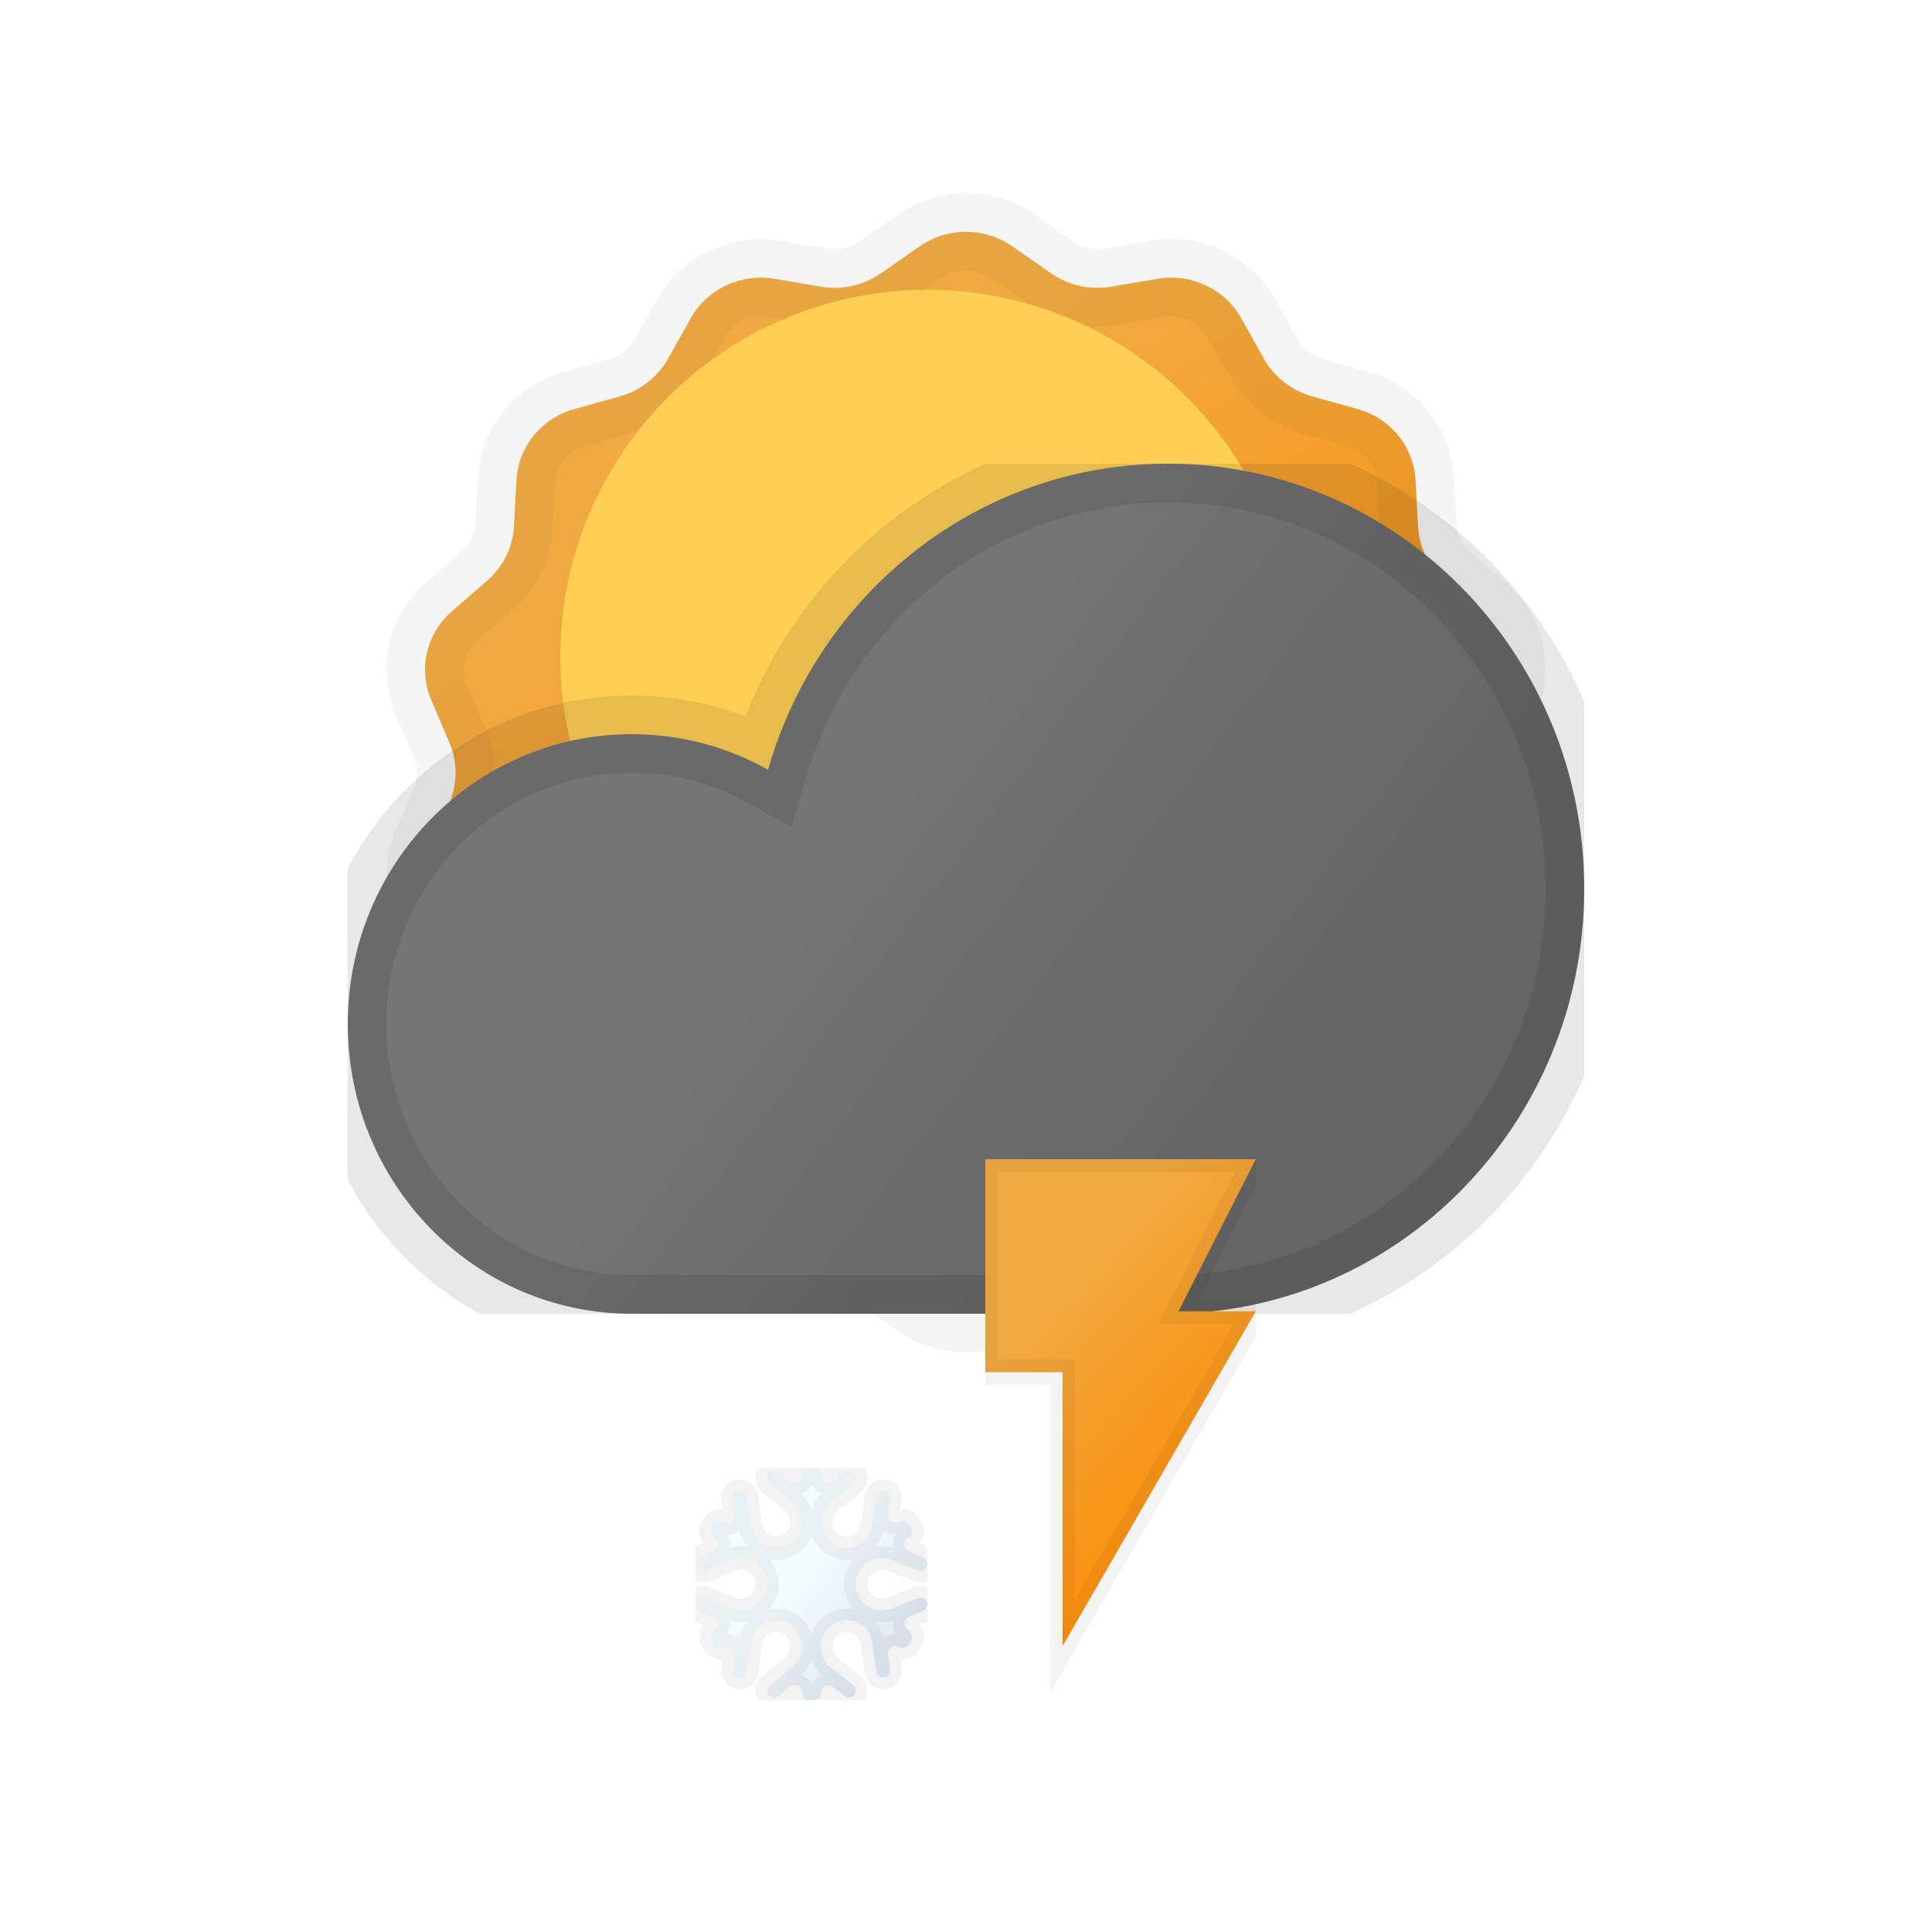 <svg width="100" height="100" viewBox="0 0 100 100" fill="none" xmlns="http://www.w3.org/2000/svg">
<g clip-path="url(#clip0_407_670)">
<path d="M47.596 12.754C49.034 11.749 50.966 11.749 52.404 12.754L54.395 14.144C55.295 14.773 56.415 15.023 57.505 14.839L59.914 14.431C61.656 14.136 63.397 14.957 64.247 16.473L65.424 18.571C65.956 19.519 66.854 20.22 67.918 20.517L70.269 21.173C71.969 21.647 73.174 23.125 73.268 24.852L73.398 27.242C73.457 28.322 73.955 29.335 74.782 30.054L76.61 31.643C77.931 32.792 78.361 34.635 77.68 36.231L76.738 38.439C76.312 39.438 76.312 40.562 76.738 41.561L77.68 43.769C78.361 45.365 77.931 47.208 76.61 48.357L74.782 49.946C73.955 50.665 73.457 51.678 73.398 52.758L73.268 55.148C73.174 56.875 71.969 58.353 70.269 58.827L67.918 59.483C66.854 59.78 65.956 60.481 65.424 61.429L64.247 63.527C63.397 65.043 61.656 65.864 59.914 65.569L57.505 65.161C56.415 64.977 55.295 65.227 54.395 65.856L52.404 67.246C50.966 68.251 49.034 68.251 47.596 67.246L45.605 65.856C44.705 65.227 43.585 64.977 42.495 65.161L40.086 65.569C38.344 65.864 36.603 65.043 35.753 63.527L34.576 61.429C34.044 60.481 33.146 59.78 32.082 59.483L29.73 58.827C28.031 58.353 26.826 56.875 26.732 55.148L26.602 52.758C26.543 51.678 26.045 50.665 25.218 49.946L23.39 48.357C22.069 47.208 21.639 45.365 22.32 43.769L23.262 41.561C23.688 40.562 23.688 39.438 23.262 38.439L22.32 36.231C21.639 34.635 22.069 32.792 23.39 31.643L25.218 30.054C26.045 29.335 26.543 28.322 26.602 27.242L26.732 24.852C26.826 23.125 28.031 21.647 29.73 21.173L32.082 20.517C33.146 20.22 34.044 19.519 34.576 18.571L35.753 16.473C36.603 14.957 38.344 14.136 40.086 14.431L42.495 14.839C43.585 15.023 44.705 14.773 45.605 14.144L47.596 12.754Z" fill="url(#paint0_linear_407_670)" stroke="#353535" stroke-opacity="0.05" stroke-width="4"/>
<g filter="url(#filter0_f_407_670)">
<circle cx="48" cy="34" r="19" fill="#FFCF54"/>
</g>
<g clip-path="url(#clip1_407_670)">
<path fill-rule="evenodd" clip-rule="evenodd" d="M82 46C82 58.15 72.351 68 60.449 68H33.02V67.996C32.912 67.999 32.803 68 32.694 68C24.579 68 18 61.284 18 53C18 44.716 24.579 38 32.694 38C35.253 38 37.659 38.668 39.754 39.842C42.363 30.689 50.641 24 60.449 24C72.351 24 82 33.85 82 46Z" fill="url(#paint1_linear_407_670)"/>
<path d="M33.02 68H31.02V70H33.02V68ZM33.02 67.996H35.02V65.951L32.976 65.997L33.02 67.996ZM39.754 39.842L38.776 41.586L40.983 42.823L41.677 40.39L39.754 39.842ZM60.449 70C73.495 70 84 59.216 84 46H80C80 57.085 71.208 66 60.449 66V70ZM60.449 66H33.02V70H60.449V66ZM35.02 68V67.996H31.02V68H35.02ZM32.694 70C32.818 70 32.941 69.999 33.065 69.996L32.976 65.997C32.882 65.999 32.788 66 32.694 66V70ZM16 53C16 62.35 23.435 70 32.694 70V66C25.722 66 20 60.219 20 53H16ZM32.694 36C23.435 36 16 43.65 16 53H20C20 45.781 25.722 40 32.694 40V36ZM40.731 38.097C38.347 36.761 35.605 36 32.694 36V40C34.9 40 36.971 40.575 38.776 41.586L40.731 38.097ZM60.449 22C49.7 22 40.671 29.328 37.83 39.293L41.677 40.39C44.055 32.049 51.582 26 60.449 26V22ZM84 46C84 32.784 73.495 22 60.449 22V26C71.208 26 80 34.915 80 46H84Z" fill="black" fill-opacity="0.09"/>
</g>
<g clip-path="url(#clip2_407_670)">
<mask id="path-5-outside-1_407_670" maskUnits="userSpaceOnUse" x="35" y="75" width="14" height="14" fill="black">
<rect fill="white" x="35" y="75" width="14" height="14"/>
<path fill-rule="evenodd" clip-rule="evenodd" d="M39.841 76.778C39.681 76.65 39.66 76.415 39.794 76.26V76.26C39.921 76.115 40.139 76.095 40.29 76.215L40.883 76.688C41.136 76.89 41.51 76.71 41.51 76.386V76.386C41.51 76.173 41.682 76 41.896 76H42.104C42.318 76 42.49 76.173 42.49 76.386V76.386C42.49 76.71 42.864 76.89 43.117 76.688L43.71 76.215C43.861 76.095 44.079 76.115 44.206 76.26V76.26C44.34 76.415 44.319 76.65 44.159 76.778L43.002 77.701C42.679 77.959 42.49 78.349 42.49 78.763V78.801C42.49 79.835 43.614 80.477 44.505 79.953V79.953C44.854 79.746 45.092 79.392 45.149 78.99L45.365 77.483C45.394 77.28 45.588 77.143 45.789 77.184V77.184C45.974 77.222 46.097 77.397 46.07 77.584L45.956 78.382C45.911 78.697 46.25 78.924 46.524 78.763V78.763C46.707 78.655 46.943 78.718 47.047 78.903L47.153 79.091C47.258 79.277 47.195 79.513 47.011 79.621V79.621C46.731 79.786 46.761 80.2 47.062 80.322L47.774 80.611C47.951 80.683 48.042 80.88 47.982 81.061V81.061C47.916 81.261 47.695 81.362 47.501 81.284L46.163 80.74C45.771 80.581 45.327 80.613 44.962 80.828V80.828C44.069 81.354 44.069 82.646 44.962 83.172V83.172C45.327 83.387 45.771 83.419 46.163 83.26L47.501 82.716C47.695 82.638 47.916 82.739 47.982 82.939V82.939C48.042 83.12 47.951 83.317 47.774 83.389L47.062 83.678C46.761 83.8 46.731 84.214 47.011 84.379V84.379C47.195 84.487 47.258 84.723 47.153 84.91L47.047 85.097C46.943 85.282 46.707 85.345 46.524 85.237V85.237C46.25 85.076 45.911 85.303 45.956 85.618L46.07 86.416C46.097 86.603 45.974 86.778 45.789 86.816V86.816C45.588 86.857 45.394 86.72 45.365 86.517L45.149 85.01C45.092 84.608 44.854 84.254 44.505 84.048V84.048C43.614 83.523 42.49 84.165 42.49 85.199V85.237C42.49 85.651 42.679 86.041 43.002 86.299L44.159 87.222C44.319 87.35 44.34 87.585 44.206 87.74V87.74C44.079 87.885 43.861 87.905 43.71 87.785L43.117 87.312C42.864 87.11 42.49 87.29 42.49 87.614V87.614C42.49 87.827 42.318 88 42.104 88H41.896C41.682 88 41.51 87.827 41.51 87.614V87.614C41.51 87.29 41.136 87.11 40.883 87.312L40.29 87.785C40.139 87.905 39.921 87.885 39.794 87.74V87.74C39.66 87.585 39.681 87.35 39.841 87.222L40.998 86.299C41.321 86.041 41.51 85.651 41.51 85.237V85.199C41.51 84.165 40.386 83.523 39.496 84.048V84.048C39.146 84.254 38.909 84.608 38.851 85.01L38.636 86.517C38.606 86.72 38.412 86.857 38.212 86.816V86.816C38.027 86.778 37.903 86.603 37.93 86.416L38.044 85.618C38.089 85.303 37.75 85.076 37.476 85.237V85.237C37.293 85.345 37.058 85.282 36.953 85.097L36.847 84.91C36.742 84.723 36.805 84.487 36.989 84.379V84.379C37.269 84.214 37.239 83.8 36.938 83.678L36.226 83.389C36.049 83.317 35.958 83.12 36.019 82.939V82.939C36.084 82.739 36.305 82.638 36.499 82.716L37.837 83.26C38.229 83.419 38.674 83.387 39.039 83.172V83.172C39.932 82.646 39.932 81.354 39.039 80.828V80.828C38.674 80.613 38.229 80.581 37.837 80.74L36.499 81.284C36.305 81.362 36.084 81.261 36.019 81.061V81.061C35.958 80.88 36.049 80.683 36.226 80.611L36.938 80.322C37.239 80.2 37.269 79.786 36.989 79.621V79.621C36.805 79.513 36.742 79.277 36.847 79.091L36.953 78.903C37.058 78.718 37.293 78.655 37.476 78.763V78.763C37.75 78.924 38.089 78.697 38.044 78.382L37.93 77.584C37.903 77.397 38.027 77.222 38.212 77.184V77.184C38.412 77.143 38.606 77.28 38.636 77.483L38.851 78.99C38.909 79.392 39.146 79.746 39.496 79.952V79.952C40.386 80.477 41.51 79.835 41.51 78.801V78.763C41.51 78.349 41.321 77.959 40.998 77.701L39.841 76.778Z"/>
</mask>
<path fill-rule="evenodd" clip-rule="evenodd" d="M39.841 76.778C39.681 76.65 39.66 76.415 39.794 76.26V76.26C39.921 76.115 40.139 76.095 40.29 76.215L40.883 76.688C41.136 76.89 41.51 76.71 41.51 76.386V76.386C41.51 76.173 41.682 76 41.896 76H42.104C42.318 76 42.49 76.173 42.49 76.386V76.386C42.49 76.71 42.864 76.89 43.117 76.688L43.71 76.215C43.861 76.095 44.079 76.115 44.206 76.26V76.26C44.34 76.415 44.319 76.65 44.159 76.778L43.002 77.701C42.679 77.959 42.49 78.349 42.49 78.763V78.801C42.49 79.835 43.614 80.477 44.505 79.953V79.953C44.854 79.746 45.092 79.392 45.149 78.99L45.365 77.483C45.394 77.28 45.588 77.143 45.789 77.184V77.184C45.974 77.222 46.097 77.397 46.07 77.584L45.956 78.382C45.911 78.697 46.25 78.924 46.524 78.763V78.763C46.707 78.655 46.943 78.718 47.047 78.903L47.153 79.091C47.258 79.277 47.195 79.513 47.011 79.621V79.621C46.731 79.786 46.761 80.2 47.062 80.322L47.774 80.611C47.951 80.683 48.042 80.88 47.982 81.061V81.061C47.916 81.261 47.695 81.362 47.501 81.284L46.163 80.74C45.771 80.581 45.327 80.613 44.962 80.828V80.828C44.069 81.354 44.069 82.646 44.962 83.172V83.172C45.327 83.387 45.771 83.419 46.163 83.26L47.501 82.716C47.695 82.638 47.916 82.739 47.982 82.939V82.939C48.042 83.12 47.951 83.317 47.774 83.389L47.062 83.678C46.761 83.8 46.731 84.214 47.011 84.379V84.379C47.195 84.487 47.258 84.723 47.153 84.91L47.047 85.097C46.943 85.282 46.707 85.345 46.524 85.237V85.237C46.25 85.076 45.911 85.303 45.956 85.618L46.07 86.416C46.097 86.603 45.974 86.778 45.789 86.816V86.816C45.588 86.857 45.394 86.72 45.365 86.517L45.149 85.01C45.092 84.608 44.854 84.254 44.505 84.048V84.048C43.614 83.523 42.49 84.165 42.49 85.199V85.237C42.49 85.651 42.679 86.041 43.002 86.299L44.159 87.222C44.319 87.35 44.34 87.585 44.206 87.74V87.74C44.079 87.885 43.861 87.905 43.71 87.785L43.117 87.312C42.864 87.11 42.49 87.29 42.49 87.614V87.614C42.49 87.827 42.318 88 42.104 88H41.896C41.682 88 41.51 87.827 41.51 87.614V87.614C41.51 87.29 41.136 87.11 40.883 87.312L40.29 87.785C40.139 87.905 39.921 87.885 39.794 87.74V87.74C39.66 87.585 39.681 87.35 39.841 87.222L40.998 86.299C41.321 86.041 41.51 85.651 41.51 85.237V85.199C41.51 84.165 40.386 83.523 39.496 84.048V84.048C39.146 84.254 38.909 84.608 38.851 85.01L38.636 86.517C38.606 86.72 38.412 86.857 38.212 86.816V86.816C38.027 86.778 37.903 86.603 37.93 86.416L38.044 85.618C38.089 85.303 37.75 85.076 37.476 85.237V85.237C37.293 85.345 37.058 85.282 36.953 85.097L36.847 84.91C36.742 84.723 36.805 84.487 36.989 84.379V84.379C37.269 84.214 37.239 83.8 36.938 83.678L36.226 83.389C36.049 83.317 35.958 83.12 36.019 82.939V82.939C36.084 82.739 36.305 82.638 36.499 82.716L37.837 83.26C38.229 83.419 38.674 83.387 39.039 83.172V83.172C39.932 82.646 39.932 81.354 39.039 80.828V80.828C38.674 80.613 38.229 80.581 37.837 80.74L36.499 81.284C36.305 81.362 36.084 81.261 36.019 81.061V81.061C35.958 80.88 36.049 80.683 36.226 80.611L36.938 80.322C37.239 80.2 37.269 79.786 36.989 79.621V79.621C36.805 79.513 36.742 79.277 36.847 79.091L36.953 78.903C37.058 78.718 37.293 78.655 37.476 78.763V78.763C37.75 78.924 38.089 78.697 38.044 78.382L37.93 77.584C37.903 77.397 38.027 77.222 38.212 77.184V77.184C38.412 77.143 38.606 77.28 38.636 77.483L38.851 78.99C38.909 79.392 39.146 79.746 39.496 79.952V79.952C40.386 80.477 41.51 79.835 41.51 78.801V78.763C41.51 78.349 41.321 77.959 40.998 77.701L39.841 76.778Z" fill="url(#paint2_linear_407_670)"/>
<path d="M40.998 77.701L40.624 78.17L40.998 77.701ZM38.851 78.99L38.257 79.076L38.851 78.99ZM38.044 78.382L38.638 78.297L38.044 78.382ZM36.953 78.903L36.431 78.608L36.953 78.903ZM36.847 79.091L36.325 78.795L36.847 79.091ZM36.938 80.322L36.712 79.766L36.938 80.322ZM36.226 80.611L36.452 81.167L36.452 81.167L36.226 80.611ZM36.499 81.284L36.725 81.84L36.499 81.284ZM37.837 80.74L37.611 80.184L37.837 80.74ZM37.837 83.26L38.063 82.704L37.837 83.26ZM36.499 82.716L36.273 83.272L36.499 82.716ZM36.226 83.389L36.001 83.945L36.226 83.389ZM36.938 83.678L36.712 84.234L36.938 83.678ZM36.847 84.91L37.369 84.614L36.847 84.91ZM36.953 85.097L36.431 85.392L36.953 85.097ZM38.044 85.618L38.638 85.703L38.044 85.618ZM37.93 86.416L37.336 86.331L37.93 86.416ZM38.636 86.517L38.041 86.432L38.636 86.517ZM40.998 86.299L41.373 86.768L40.998 86.299ZM39.841 87.222L40.215 87.692L39.841 87.222ZM40.29 87.785L40.664 88.254L40.29 87.785ZM40.883 87.312L41.257 87.781L40.883 87.312ZM43.117 87.312L42.743 87.781L43.117 87.312ZM43.71 87.785L43.336 88.254L43.71 87.785ZM44.159 87.222L43.785 87.692L44.159 87.222ZM45.149 85.01L45.743 84.925L45.149 85.01ZM45.365 86.517L45.959 86.432L45.365 86.517ZM46.07 86.416L45.476 86.501L46.07 86.416ZM47.047 85.097L46.525 84.802L47.047 85.097ZM47.153 84.91L47.675 85.205L47.153 84.91ZM47.062 83.678L46.837 83.122L47.062 83.678ZM47.774 83.389L48 83.945L47.774 83.389ZM47.501 82.716L47.275 82.161L47.501 82.716ZM46.163 83.26L45.938 82.704L46.163 83.26ZM46.163 80.74L45.938 81.296L46.163 80.74ZM47.501 81.284L47.727 80.728L47.501 81.284ZM47.774 80.611L48 80.055L47.774 80.611ZM47.062 80.322L46.837 80.878L47.062 80.322ZM47.153 79.091L47.675 78.795L47.153 79.091ZM47.047 78.903L46.525 79.199L47.047 78.903ZM45.956 78.382L45.362 78.297L45.956 78.382ZM46.07 77.584L46.664 77.669L46.07 77.584ZM45.365 77.483L45.959 77.568L45.365 77.483ZM45.149 78.99L44.555 78.906L45.149 78.99ZM44.159 76.778L44.533 77.246L44.159 76.778ZM43.71 76.215L43.336 75.746L43.71 76.215ZM43.117 76.688L43.492 77.157L43.117 76.688ZM40.883 76.688L41.257 76.219L40.883 76.688ZM40.29 76.215L40.664 75.746L40.29 76.215ZM41.257 76.219L40.664 75.746L39.916 76.684L40.508 77.157L41.257 76.219ZM42.104 75.4H41.896V76.6H42.104V75.4ZM43.336 75.746L42.743 76.219L43.492 77.157L44.084 76.684L43.336 75.746ZM43.376 78.17L44.533 77.246L43.785 76.308L42.627 77.232L43.376 78.17ZM43.09 78.801V78.763H41.891V78.801H43.09ZM44.771 77.398L44.555 78.906L45.743 79.075L45.959 77.568L44.771 77.398ZM46.55 78.467L46.664 77.669L45.476 77.499L45.362 78.297L46.55 78.467ZM47.675 78.795L47.569 78.608L46.525 79.199L46.631 79.386L47.675 78.795ZM48 80.055L47.288 79.766L46.837 80.878L47.548 81.167L48 80.055ZM45.938 81.296L47.275 81.84L47.727 80.728L46.389 80.184L45.938 81.296ZM46.389 83.816L47.727 83.272L47.275 82.161L45.938 82.704L46.389 83.816ZM47.548 82.833L46.837 83.122L47.288 84.234L48 83.945L47.548 82.833ZM46.631 84.614L46.525 84.802L47.569 85.392L47.675 85.205L46.631 84.614ZM45.362 85.703L45.476 86.501L46.664 86.331L46.55 85.533L45.362 85.703ZM45.959 86.432L45.743 84.925L44.555 85.095L44.771 86.602L45.959 86.432ZM43.09 85.237V85.199H41.891V85.237H43.09ZM44.533 86.754L43.376 85.83L42.627 86.768L43.785 87.692L44.533 86.754ZM42.743 87.781L43.336 88.254L44.084 87.316L43.492 86.843L42.743 87.781ZM41.896 88.6H42.104V87.4H41.896V88.6ZM40.664 88.254L41.257 87.781L40.508 86.843L39.916 87.316L40.664 88.254ZM40.624 85.83L39.467 86.754L40.215 87.692L41.373 86.768L40.624 85.83ZM40.91 85.199V85.237H42.109V85.199H40.91ZM39.229 86.602L39.445 85.094L38.257 84.924L38.041 86.432L39.229 86.602ZM37.45 85.533L37.336 86.331L38.524 86.501L38.638 85.703L37.45 85.533ZM36.325 85.205L36.431 85.392L37.475 84.802L37.369 84.614L36.325 85.205ZM36.001 83.945L36.712 84.234L37.164 83.122L36.452 82.833L36.001 83.945ZM38.063 82.704L36.725 82.161L36.273 83.272L37.611 83.816L38.063 82.704ZM37.611 80.184L36.273 80.728L36.725 81.84L38.063 81.296L37.611 80.184ZM36.452 81.167L37.164 80.878L36.712 79.766L36.001 80.055L36.452 81.167ZM37.369 79.386L37.475 79.199L36.431 78.608L36.325 78.795L37.369 79.386ZM38.638 78.297L38.524 77.499L37.336 77.669L37.45 78.467L38.638 78.297ZM38.041 77.568L38.257 79.076L39.445 78.906L39.229 77.398L38.041 77.568ZM40.91 78.763V78.801H42.109V78.763H40.91ZM39.467 77.246L40.624 78.17L41.373 77.232L40.215 76.308L39.467 77.246ZM42.109 78.763C42.109 78.167 41.838 77.603 41.373 77.232L40.624 78.17C40.804 78.314 40.91 78.532 40.91 78.763H42.109ZM39.191 80.469C40.482 81.23 42.109 80.299 42.109 78.801H40.91C40.91 79.371 40.291 79.724 39.8 79.435L39.191 80.469ZM38.257 79.076C38.34 79.658 38.684 80.171 39.191 80.469L39.8 79.435C39.607 79.322 39.477 79.127 39.445 78.906L38.257 79.076ZM38.332 77.772C38.194 77.8 38.061 77.707 38.041 77.568L39.229 77.398C39.151 76.853 38.631 76.486 38.091 76.597L38.332 77.772ZM38.524 77.499C38.542 77.627 38.458 77.746 38.332 77.772L38.091 76.597C37.596 76.698 37.264 77.168 37.336 77.669L38.524 77.499ZM37.172 79.28C37.879 79.697 38.755 79.11 38.638 78.297L37.45 78.467C37.424 78.284 37.621 78.152 37.781 78.246L37.172 79.28ZM37.475 79.199C37.415 79.306 37.278 79.343 37.172 79.28L37.781 78.246C37.309 77.968 36.701 78.131 36.431 78.608L37.475 79.199ZM37.294 79.104C37.392 79.162 37.425 79.287 37.369 79.386L36.325 78.795C36.058 79.266 36.218 79.864 36.685 80.138L37.294 79.104ZM37.164 80.878C37.925 80.569 38.002 79.521 37.294 79.104L36.685 80.138C36.536 80.051 36.553 79.831 36.712 79.766L37.164 80.878ZM36.588 80.873C36.627 80.992 36.568 81.12 36.452 81.167L36.001 80.055C35.531 80.246 35.289 80.769 35.449 81.25L36.588 80.873ZM36.273 80.728C36.401 80.676 36.545 80.743 36.588 80.873L35.449 81.25C35.624 81.779 36.209 82.049 36.725 81.84L36.273 80.728ZM39.343 80.311C38.817 80.001 38.177 79.955 37.611 80.184L38.063 81.296C38.282 81.207 38.53 81.225 38.734 81.345L39.343 80.311ZM39.343 83.689C40.63 82.931 40.63 81.069 39.343 80.311L38.734 81.345C39.233 81.639 39.233 82.361 38.734 82.655L39.343 83.689ZM37.611 83.816C38.177 84.046 38.817 83.999 39.343 83.689L38.734 82.655C38.53 82.775 38.282 82.793 38.063 82.704L37.611 83.816ZM36.588 83.127C36.545 83.257 36.401 83.324 36.273 83.272L36.725 82.161C36.209 81.951 35.624 82.221 35.449 82.75L36.588 83.127ZM36.452 82.833C36.568 82.88 36.627 83.008 36.588 83.127L35.449 82.75C35.289 83.231 35.531 83.754 36.001 83.945L36.452 82.833ZM37.294 84.896C38.002 84.479 37.925 83.431 37.164 83.122L36.712 84.234C36.553 84.169 36.536 83.949 36.685 83.862L37.294 84.896ZM37.369 84.614C37.425 84.713 37.392 84.838 37.294 84.896L36.685 83.862C36.218 84.136 36.058 84.734 36.325 85.205L37.369 84.614ZM37.172 84.72C37.278 84.657 37.415 84.694 37.475 84.802L36.431 85.392C36.701 85.869 37.309 86.032 37.781 85.754L37.172 84.72ZM38.638 85.703C38.755 84.89 37.879 84.303 37.172 84.72L37.781 85.754C37.621 85.848 37.424 85.716 37.45 85.533L38.638 85.703ZM38.332 86.228C38.458 86.254 38.542 86.374 38.524 86.501L37.336 86.331C37.264 86.832 37.596 87.302 38.091 87.404L38.332 86.228ZM38.041 86.432C38.061 86.293 38.194 86.2 38.332 86.228L38.091 87.404C38.631 87.514 39.151 87.147 39.229 86.602L38.041 86.432ZM39.191 83.531C38.684 83.829 38.34 84.342 38.257 84.924L39.445 85.094C39.477 84.873 39.607 84.678 39.8 84.565L39.191 83.531ZM42.109 85.199C42.109 83.701 40.482 82.771 39.191 83.531L39.8 84.565C40.291 84.276 40.91 84.629 40.91 85.199H42.109ZM41.373 86.768C41.838 86.397 42.109 85.833 42.109 85.237H40.91C40.91 85.468 40.804 85.686 40.624 85.83L41.373 86.768ZM40.247 87.346C40.336 87.449 40.322 87.606 40.215 87.692L39.467 86.754C39.04 87.094 38.983 87.722 39.342 88.134L40.247 87.346ZM39.916 87.316C40.016 87.236 40.162 87.249 40.247 87.346L39.342 88.134C39.679 88.522 40.262 88.575 40.664 88.254L39.916 87.316ZM42.109 87.614C42.109 86.788 41.154 86.328 40.508 86.843L41.257 87.781C41.117 87.893 40.91 87.793 40.91 87.614H42.109ZM41.896 87.4C42.014 87.4 42.109 87.496 42.109 87.614H40.91C40.91 88.159 41.351 88.6 41.896 88.6V87.4ZM41.891 87.614C41.891 87.496 41.986 87.4 42.104 87.4V88.6C42.649 88.6 43.09 88.159 43.09 87.614H41.891ZM43.492 86.843C42.846 86.328 41.891 86.788 41.891 87.614H43.09C43.09 87.793 42.883 87.893 42.743 87.781L43.492 86.843ZM43.753 87.346C43.838 87.249 43.984 87.236 44.084 87.316L43.336 88.254C43.738 88.575 44.321 88.522 44.658 88.134L43.753 87.346ZM43.785 87.692C43.678 87.606 43.664 87.449 43.753 87.346L44.658 88.134C45.017 87.722 44.96 87.094 44.533 86.754L43.785 87.692ZM41.891 85.237C41.891 85.833 42.162 86.397 42.627 86.768L43.376 85.83C43.196 85.686 43.09 85.468 43.09 85.237H41.891ZM44.809 83.531C43.518 82.77 41.891 83.701 41.891 85.199H43.09C43.09 84.629 43.709 84.276 44.2 84.565L44.809 83.531ZM45.743 84.925C45.66 84.342 45.316 83.829 44.809 83.531L44.2 84.565C44.393 84.678 44.523 84.873 44.555 85.095L45.743 84.925ZM45.669 86.228C45.806 86.2 45.939 86.293 45.959 86.432L44.771 86.602C44.849 87.147 45.37 87.514 45.909 87.404L45.669 86.228ZM45.476 86.501C45.458 86.374 45.542 86.254 45.669 86.228L45.909 87.404C46.405 87.302 46.736 86.832 46.664 86.331L45.476 86.501ZM46.829 84.72C46.121 84.303 45.246 84.89 45.362 85.703L46.55 85.533C46.576 85.716 46.379 85.848 46.22 85.754L46.829 84.72ZM46.525 84.802C46.586 84.694 46.722 84.657 46.829 84.72L46.22 85.754C46.691 86.032 47.3 85.869 47.569 85.392L46.525 84.802ZM46.706 84.896C46.609 84.838 46.575 84.713 46.631 84.614L47.675 85.205C47.942 84.734 47.782 84.136 47.315 83.862L46.706 84.896ZM46.837 83.122C46.075 83.431 45.998 84.479 46.706 84.896L47.315 83.862C47.464 83.949 47.448 84.169 47.288 84.234L46.837 83.122ZM47.412 83.127C47.373 83.008 47.432 82.88 47.548 82.833L48 83.945C48.469 83.754 48.711 83.231 48.551 82.75L47.412 83.127ZM47.727 83.272C47.6 83.324 47.455 83.257 47.412 83.127L48.551 82.75C48.376 82.221 47.791 81.951 47.275 82.161L47.727 83.272ZM44.657 83.689C45.183 83.999 45.824 84.046 46.389 83.816L45.938 82.704C45.718 82.793 45.47 82.775 45.266 82.655L44.657 83.689ZM44.657 80.311C43.37 81.069 43.37 82.931 44.657 83.689L45.266 82.655C44.767 82.361 44.767 81.639 45.266 81.345L44.657 80.311ZM46.389 80.184C45.824 79.955 45.183 80.001 44.657 80.311L45.266 81.345C45.47 81.225 45.718 81.207 45.938 81.296L46.389 80.184ZM47.412 80.873C47.455 80.743 47.6 80.676 47.727 80.728L47.275 81.84C47.791 82.049 48.376 81.779 48.551 81.25L47.412 80.873ZM47.548 81.167C47.432 81.12 47.373 80.992 47.412 80.873L48.551 81.25C48.711 80.769 48.469 80.246 48 80.055L47.548 81.167ZM46.706 79.104C45.998 79.521 46.075 80.569 46.837 80.878L47.288 79.766C47.448 79.831 47.464 80.051 47.315 80.138L46.706 79.104ZM46.631 79.386C46.575 79.287 46.609 79.162 46.706 79.104L47.315 80.138C47.782 79.864 47.942 79.266 47.675 78.795L46.631 79.386ZM46.829 79.28C46.722 79.343 46.586 79.306 46.525 79.199L47.569 78.608C47.3 78.131 46.691 77.968 46.22 78.246L46.829 79.28ZM45.362 78.297C45.246 79.11 46.121 79.697 46.829 79.28L46.22 78.246C46.379 78.152 46.576 78.284 46.55 78.467L45.362 78.297ZM45.669 77.772C45.542 77.746 45.458 77.627 45.476 77.499L46.664 77.669C46.736 77.168 46.405 76.698 45.909 76.597L45.669 77.772ZM45.959 77.568C45.939 77.707 45.806 77.8 45.669 77.772L45.909 76.597C45.37 76.486 44.849 76.853 44.771 77.398L45.959 77.568ZM44.809 80.469C45.316 80.171 45.66 79.658 45.743 79.075L44.555 78.906C44.523 79.127 44.393 79.322 44.2 79.436L44.809 80.469ZM41.891 78.801C41.891 80.299 43.518 81.23 44.809 80.469L44.2 79.436C43.709 79.724 43.09 79.371 43.09 78.801H41.891ZM42.627 77.232C42.162 77.603 41.891 78.167 41.891 78.763H43.09C43.09 78.532 43.196 78.314 43.376 78.17L42.627 77.232ZM43.753 76.654C43.664 76.551 43.678 76.394 43.785 76.308L44.533 77.246C44.96 76.906 45.017 76.278 44.658 75.866L43.753 76.654ZM44.084 76.684C43.984 76.764 43.838 76.751 43.753 76.654L44.658 75.866C44.321 75.478 43.738 75.425 43.336 75.746L44.084 76.684ZM41.891 76.386C41.891 77.212 42.846 77.672 43.492 77.157L42.743 76.219C42.883 76.107 43.09 76.207 43.09 76.386H41.891ZM42.104 76.6C41.986 76.6 41.891 76.504 41.891 76.386H43.09C43.09 75.841 42.649 75.4 42.104 75.4V76.6ZM42.109 76.386C42.109 76.504 42.014 76.6 41.896 76.6V75.4C41.351 75.4 40.91 75.841 40.91 76.386H42.109ZM40.508 77.157C41.154 77.672 42.109 77.212 42.109 76.386H40.91C40.91 76.207 41.117 76.107 41.257 76.219L40.508 77.157ZM39.342 75.866C38.983 76.278 39.04 76.906 39.467 77.246L40.215 76.308C40.322 76.394 40.336 76.551 40.247 76.654L39.342 75.866ZM40.247 76.654C40.162 76.751 40.016 76.764 39.916 76.684L40.664 75.746C40.262 75.425 39.679 75.478 39.342 75.866L40.247 76.654Z" fill="black" fill-opacity="0.05" mask="url(#path-5-outside-1_407_670)"/>
</g>
<g clip-path="url(#clip3_407_670)">
<path d="M55 85.2V71.025H51V60H65L61 67.875H65L55 85.2Z" fill="url(#paint3_linear_407_670)" stroke="black" stroke-opacity="0.05" stroke-width="1.286" stroke-miterlimit="16"/>
</g>
</g>
<defs>
<filter id="filter0_f_407_670" x="11" y="-3" width="74" height="74" filterUnits="userSpaceOnUse" color-interpolation-filters="sRGB">
<feFlood flood-opacity="0" result="BackgroundImageFix"/>
<feBlend mode="normal" in="SourceGraphic" in2="BackgroundImageFix" result="shape"/>
<feGaussianBlur stdDeviation="9" result="effect1_foregroundBlur_407_670"/>
</filter>
<linearGradient id="paint0_linear_407_670" x1="35" y1="17" x2="63" y2="63" gradientUnits="userSpaceOnUse">
<stop offset="0.165" stop-color="#F0AA41"/>
<stop offset="1" stop-color="#FF8A00"/>
</linearGradient>
<linearGradient id="paint1_linear_407_670" x1="40.531" y1="40.333" x2="64.396" y2="58.192" gradientUnits="userSpaceOnUse">
<stop offset="0.06" stop-color="#757575"/>
<stop offset="1" stop-color="#656565"/>
</linearGradient>
<linearGradient id="paint2_linear_407_670" x1="41.455" y1="79.158" x2="47.473" y2="84.049" gradientUnits="userSpaceOnUse">
<stop offset="0.184" stop-color="#F5FCFF"/>
<stop offset="1" stop-color="#E0E9F4"/>
</linearGradient>
<linearGradient id="paint3_linear_407_670" x1="54.25" y1="62.25" x2="68.376" y2="75.143" gradientUnits="userSpaceOnUse">
<stop offset="0.165" stop-color="#F0AA41"/>
<stop offset="1" stop-color="#FF8A00"/>
</linearGradient>
<clipPath id="clip0_407_670">
<rect width="100" height="100" fill="white"/>
</clipPath>
<clipPath id="clip1_407_670">
<rect width="64" height="44" fill="white" transform="translate(18 24)"/>
</clipPath>
<clipPath id="clip2_407_670">
<rect width="12" height="12" fill="white" transform="translate(36 76)"/>
</clipPath>
<clipPath id="clip3_407_670">
<rect width="14" height="28" fill="white" transform="translate(51 60)"/>
</clipPath>
</defs>
</svg>
